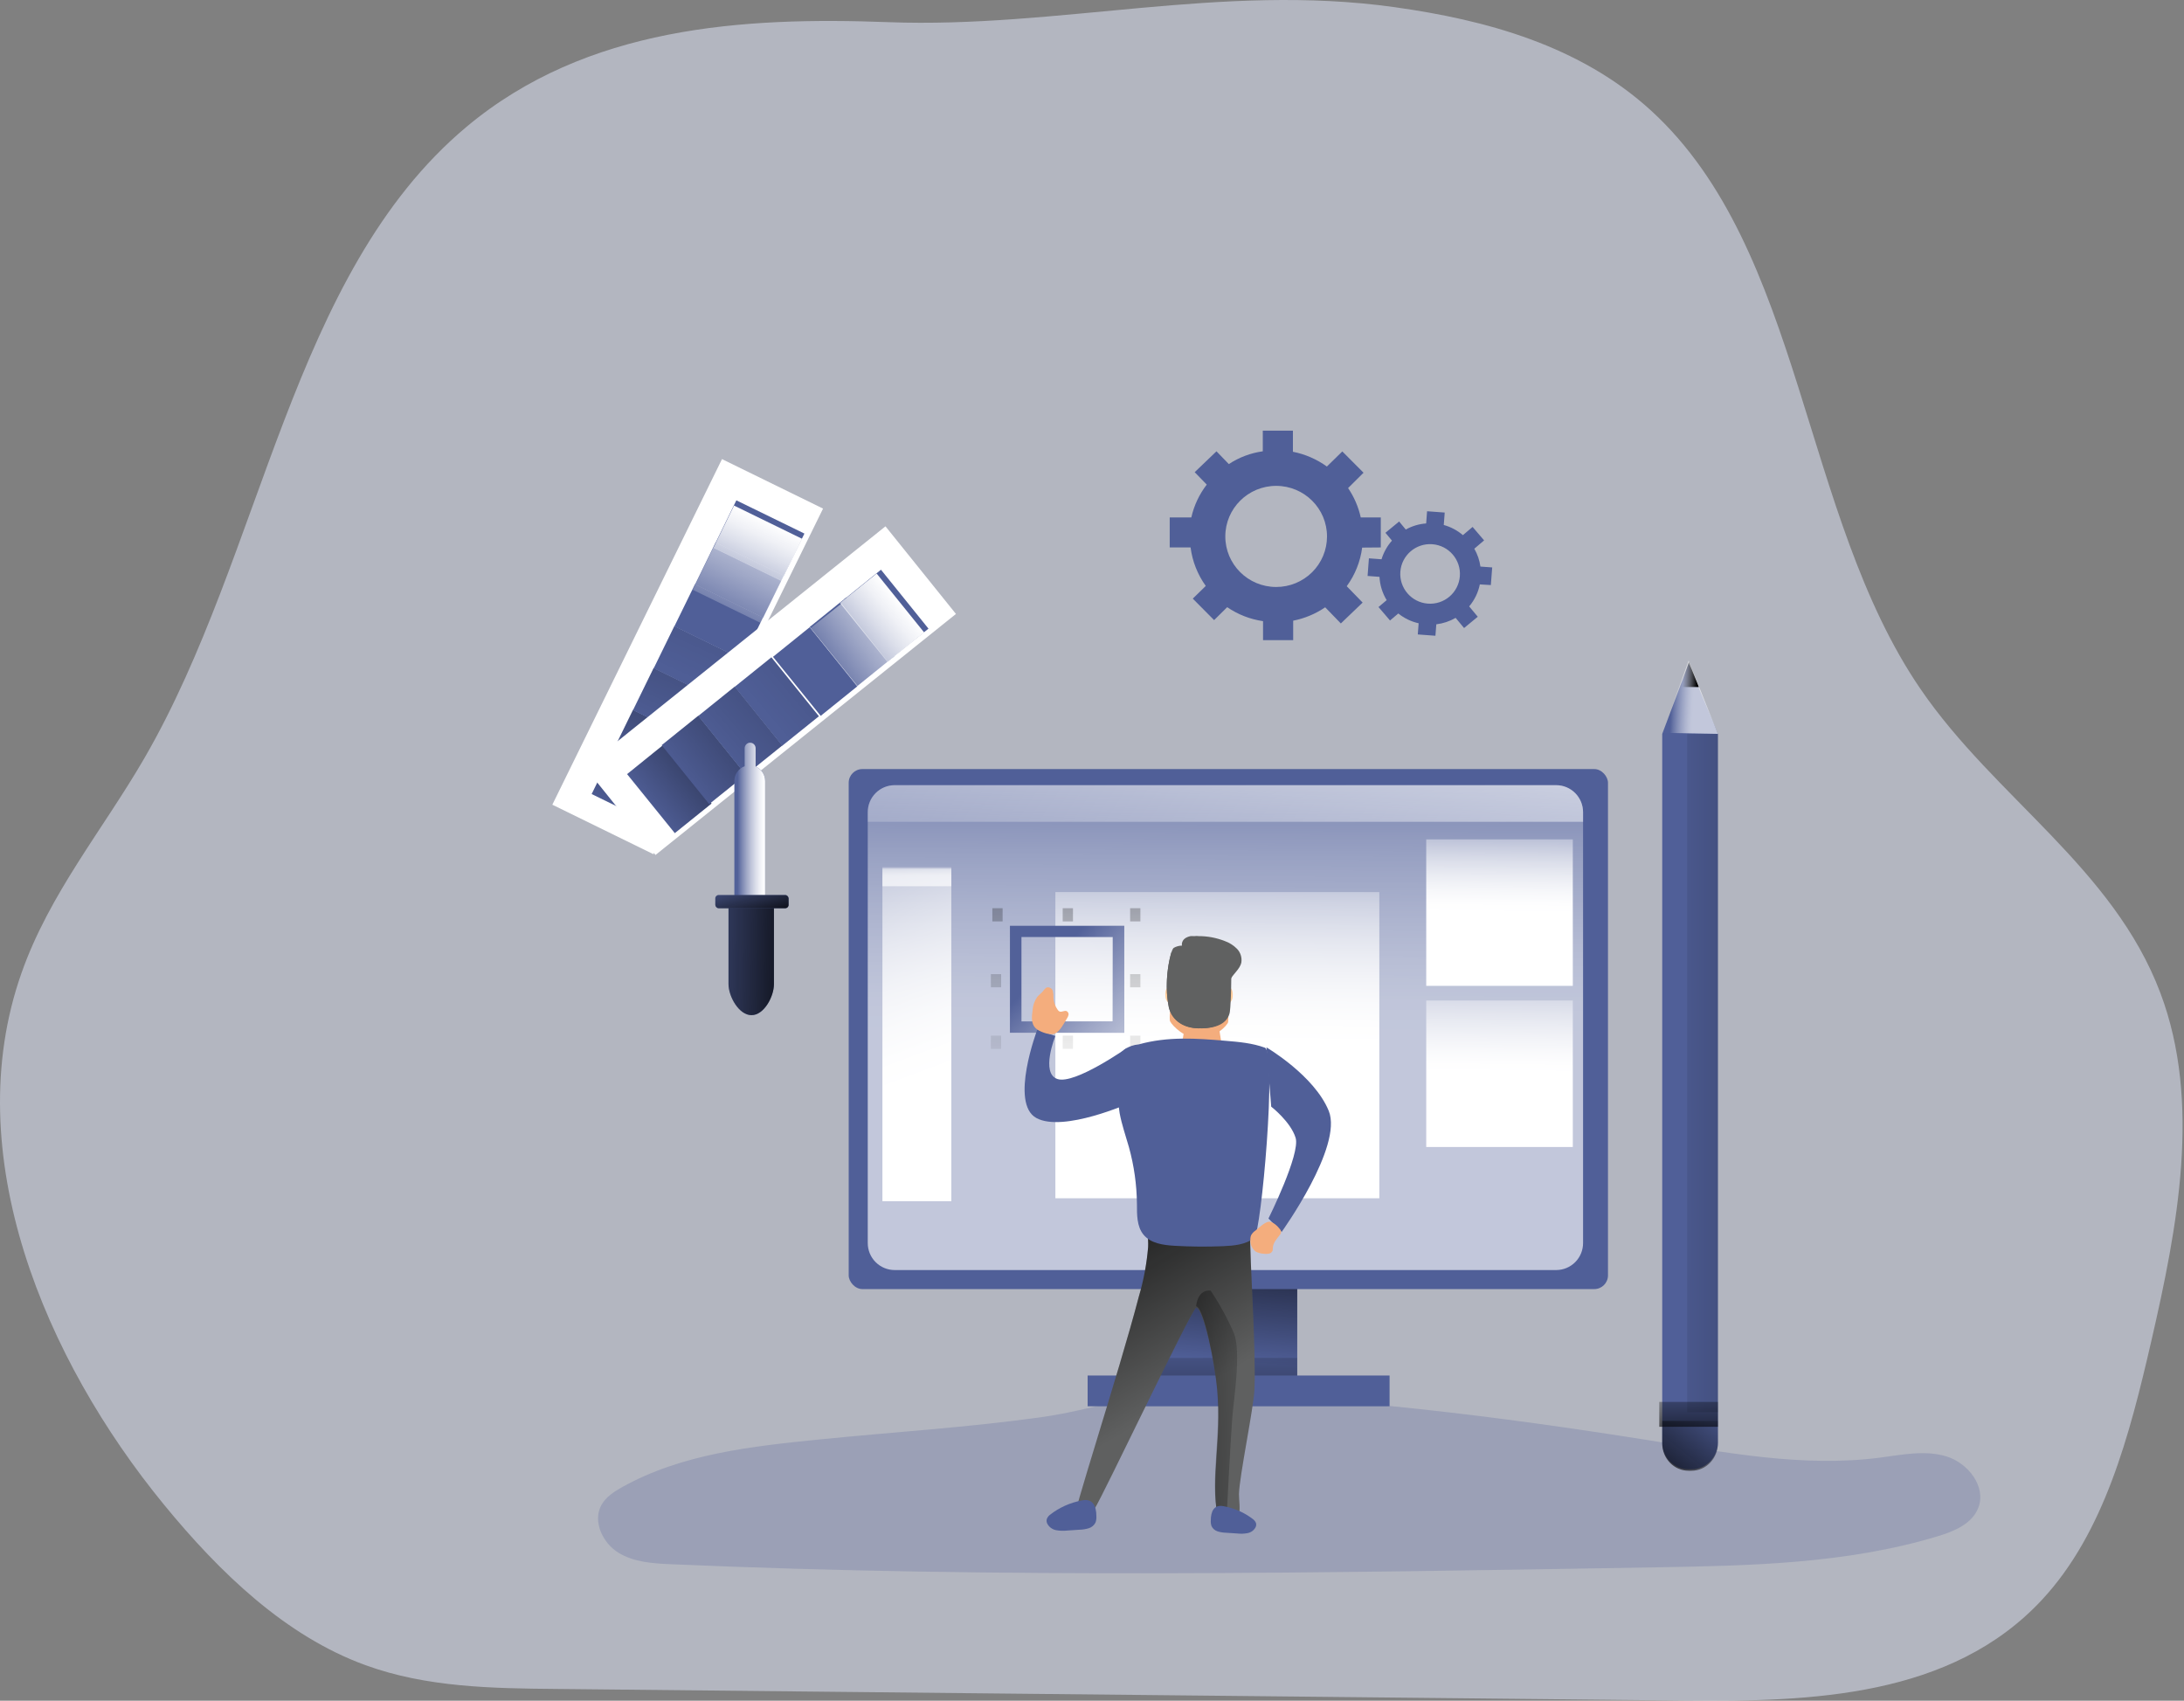 <svg width="1491" height="1161" viewBox="0 0 1491 1161" fill="none" xmlns="http://www.w3.org/2000/svg">
    <rect x="0" y="0" width="1491" height="1161" fill="#808080" stroke="none"/>
    <path opacity="0.5" d="M318.343 86.694C198.405 187.217 179.819 377.298 98.589 517.527C70.312 566.322 33.775 609.992 14.712 664.123C-29.054 788.026 31.18 928.572 111.801 1026.98C150.245 1073.93 195.149 1116.94 249.478 1136.72C291.258 1151.94 336.056 1152.57 380.033 1152.97L1150.5 1160.9C1236.52 1161.77 1332.1 1158.62 1393.95 1092.21C1436.57 1046.48 1453.89 979.692 1468.58 915.944C1486.64 837.613 1503 752.546 1474.91 677.94C1442.82 592.582 1361.67 544.21 1311.26 470.555C1229.45 351.223 1231.33 170.731 1127.14 75.466C1078.51 31.004 1014.33 13.568 951.792 4.85C833.892 -11.609 722.215 19.459 606.433 15.127C507.464 11.428 400.447 17.874 318.343 86.694Z" fill="#E7ECFF"/>
    <path opacity="0.24" d="M559.786 982.613C513.337 987.283 465.463 992.419 424.589 1015.26C419.119 1018.33 413.564 1021.94 410.546 1027.46C404.488 1038.55 411.363 1053.18 422.032 1059.86C432.701 1066.53 445.864 1067.29 458.42 1067.84C681.987 1077.59 905.889 1073.76 1129.64 1069.96C1194.62 1068.86 1260.63 1067.59 1322.9 1048.72C1334.1 1045.34 1346.4 1040.26 1350.61 1029.21C1356.13 1014.76 1343.55 998.737 1328.88 994.236C1314.2 989.735 1298.55 993.095 1283.37 995.06C1230.68 1001.89 1177.52 991.446 1125.05 983.099C1022.35 966.784 915.783 953.512 811.755 951.039C776.289 950.215 746.001 962.515 711.29 967.376C661.173 974.434 610.175 977.541 559.786 982.613Z" fill="#505F98"/>
    <path d="M377.077 549.326L492.906 313.408L561.893 347.19L446.063 583.108L377.077 549.326Z" fill="white"/>
    <path d="M403.922 542.055L418.035 513.22L464.5 535.903L450.386 564.738L403.922 542.055Z" fill="#505F98"/>
    <path d="M403.922 542.055L418.035 513.22L464.5 535.903L450.386 564.738L403.922 542.055Z" fill="url(#paint0_linear)"/>
    <path d="M418.038 513.445L432.151 484.61L478.615 507.293L464.502 536.128L418.038 513.445Z" fill="#505F98"/>
    <path d="M418.038 513.445L432.151 484.61L478.615 507.293L464.502 536.128L418.038 513.445Z" fill="url(#paint1_linear)"/>
    <path d="M432.134 484.826L446.248 455.991L492.712 478.674L478.598 507.509L432.134 484.826Z" fill="#505F98"/>
    <path d="M432.134 484.826L446.248 455.991L492.712 478.674L478.598 507.509L432.134 484.826Z" fill="url(#paint2_linear)"/>
    <path d="M446.271 456.237L460.384 427.402L506.848 450.085L492.735 478.92L446.271 456.237Z" fill="#505F98"/>
    <path d="M446.271 456.237L460.384 427.402L506.848 450.085L492.735 478.92L446.271 456.237Z" fill="url(#paint3_linear)"/>
    <path d="M460.377 427.599L474.49 398.764L520.954 421.447L506.841 450.282L460.377 427.599Z" fill="#505F98"/>
    <path d="M474.492 399.01L488.606 370.175L535.07 392.858L520.956 421.693L474.492 399.01Z" fill="#505F98"/>
    <path d="M488.589 370.391L502.702 341.556L549.166 364.239L535.053 393.074L488.589 370.391Z" fill="#505F98"/>
    <path d="M472.904 402.598L487.018 373.763L533.482 396.446L519.368 425.281L472.904 402.598Z" fill="url(#paint4_linear)"/>
    <path d="M487.029 373.969L501.142 345.135L547.606 367.817L533.493 396.652L487.029 373.969Z" fill="url(#paint5_linear)"/>
    <rect x="787.545" y="867" width="98.068" height="82" fill="#505F98"/>
    <rect x="787.545" y="867" width="98.068" height="82" fill="url(#paint6_linear)"/>
    <rect x="579.401" y="525" width="518.359" height="355" rx="9.37" fill="#505F98"/>
    <path opacity="0.65" d="M1080.75 554.438V848.562C1080.76 853.443 1078.84 858.129 1075.4 861.588C1071.96 865.047 1067.29 866.994 1062.41 867H610.748C605.873 866.989 601.203 865.04 597.764 861.582C594.325 858.125 592.399 853.441 592.41 848.562V554.438C592.399 549.559 594.325 544.875 597.764 541.418C601.203 537.96 605.873 536.011 610.748 536H1062.41C1067.29 536.006 1071.96 537.953 1075.4 541.412C1078.84 544.871 1080.76 549.557 1080.75 554.438Z" fill="url(#paint7_linear)"/>
    <rect x="742.514" y="939" width="206.143" height="21" fill="#505F98"/>
    <rect x="787.545" y="927" width="98.068" height="12" fill="url(#paint8_linear)"/>
    <path fill-rule="evenodd" clip-rule="evenodd" d="M942.653 353.241V373.715L929.944 373.819C928.707 383.346 925.084 392.41 919.405 400.181L930.26 411.351L915.38 425.6L904.694 414.578C898.105 419.062 890.67 422.17 882.838 423.714V437H862.267V424.029C853.483 422.76 845.11 419.497 837.797 414.494L828.861 423.316L814.297 408.647L823.17 399.993C817.584 392.219 814.021 383.191 812.801 373.715H798.553V353.241H813.306C815.135 345.093 818.732 337.441 823.845 330.819L815.604 322.332L830.484 308.082L838.914 316.82C845.885 312.214 853.809 309.228 862.098 308.082V294H882.669V308.396C891.038 310.055 898.947 313.493 905.853 318.476L916.391 308.166L930.871 322.709L920.333 333.187C924.464 339.267 927.397 346.073 928.974 353.241H942.653ZM836.512 366.15C836.488 385.211 852.011 400.682 871.182 400.705C880.394 400.733 889.238 397.113 895.759 390.644C902.281 384.176 905.943 375.392 905.938 366.233C905.961 347.172 890.438 331.701 871.267 331.678C852.095 331.655 836.535 347.088 836.512 366.15Z" fill="#505F98"/>
    <path fill-rule="evenodd" clip-rule="evenodd" d="M1018.71 387.354L1017.79 399.396L1010.27 398.938C1009.15 404.475 1006.64 409.641 1002.99 413.958L1008.86 421.021L999.507 428.729L993.747 421.792C989.693 424.13 985.206 425.625 980.558 426.188L979.953 434L967.912 433.104L968.496 425.479C963.411 424.344 958.655 422.056 954.598 418.792L948.964 423.583L941.096 414.396L946.668 409.688C943.74 404.876 942.055 399.414 941.764 393.792L933.646 393.167L934.544 381.146L943.162 381.792C944.586 377.085 947.014 372.743 950.278 369.062L945.833 363.708L955.182 356L959.711 361.5C963.982 359.095 968.738 357.672 973.63 357.333L974.256 349L986.297 349.896L985.65 358.375C990.457 359.714 994.915 362.081 998.714 365.312L1005.33 359.708L1013.18 368.896L1006.5 374.583C1008.66 378.339 1010.08 382.477 1010.67 386.771L1018.71 387.354ZM956.008 390.243C955.153 401.436 963.546 411.203 974.757 412.062C980.151 412.487 985.492 410.747 989.597 407.228C993.702 403.708 996.232 398.7 996.627 393.312C997.469 382.119 989.066 372.361 977.854 371.514C966.642 370.666 956.863 379.05 956.008 390.243Z" fill="#505F98"/>
    <path d="M1172.81 500.966V984.819C1172.78 994.846 1164.73 1002.97 1154.8 1003H1152.72C1142.8 1002.95 1134.79 994.827 1134.79 984.819V500.966L1152.86 453L1172.81 500.966Z" fill="#505F98"/>
    <rect x="1151.8" y="501" width="21.015" height="463" fill="url(#paint9_linear)"/>
    <path opacity="0.65" d="M1172.81 501L1134.79 500.269L1146.5 468.204L1152.79 451L1159.69 468.204L1172.81 501Z" fill="url(#paint10_linear)"/>
    <path d="M1159.8 469H1146.79L1152.99 452L1159.8 469Z" fill="url(#paint11_linear)"/>
    <rect x="1132.78" y="957" width="40.028" height="17" fill="url(#paint12_linear)"/>
    <path d="M1172.81 970V985.38C1172.78 995.649 1164.73 1003.96 1154.8 1004H1152.72C1142.8 1003.95 1134.79 995.63 1134.79 985.38V970H1172.81Z" fill="url(#paint13_linear)"/>
    <path d="M1080.75 554.513V561H592.41V554.513C592.399 549.614 594.325 544.912 597.764 541.44C601.203 537.968 605.874 536.011 610.749 536H1062.41C1067.29 536.006 1071.96 537.961 1075.4 541.434C1078.84 544.907 1080.76 549.613 1080.75 554.513Z" fill="url(#paint14_linear)"/>
    <rect x="602.417" y="593" width="47.033" height="227" fill="url(#paint15_linear)"/>
    <rect x="720.499" y="609" width="221.153" height="209" fill="url(#paint16_linear)"/>
    <rect x="771.534" y="707" width="7.005" height="9" fill="url(#paint17_linear)"/>
    <rect x="771.534" y="665" width="7.005" height="9" fill="url(#paint18_linear)"/>
    <rect x="676.468" y="707" width="7.005" height="9" fill="url(#paint19_linear)"/>
    <rect x="676.468" y="665" width="7.005" height="9" fill="url(#paint20_linear)"/>
    <rect x="771.534" y="620" width="7.005" height="9" fill="url(#paint21_linear)"/>
    <rect x="677.469" y="620" width="7.005" height="9" fill="url(#paint22_linear)"/>
    <rect x="725.502" y="620" width="7.005" height="9" fill="url(#paint23_linear)"/>
    <rect x="725.502" y="707" width="7.005" height="9" fill="url(#paint24_linear)"/>
    <path fill-rule="evenodd" clip-rule="evenodd" d="M689.477 705H767.531V632H689.477V705ZM759.669 697.282H697.339V639.656H759.669V697.282Z" fill="#505F98"/>
    <path fill-rule="evenodd" clip-rule="evenodd" d="M689.477 705H767.531V632H689.477V705ZM759.669 697.282H697.339V639.656H759.669V697.282Z" fill="url(#paint25_linear)"/>
    <rect x="973.674" y="573" width="100.069" height="100" fill="url(#paint26_linear)"/>
    <rect x="973.674" y="683" width="100.069" height="100" fill="url(#paint27_linear)"/>
    <rect opacity="0.65" x="602.417" y="592" width="47.033" height="13" fill="url(#paint28_linear)"/>
    <path d="M399.381 523.827L604.509 359.293L652.622 419.118L447.493 583.652L399.381 523.827Z" fill="white"/>
    <path d="M428.105 528.455L453.172 508.235L485.755 548.522L460.687 568.742L428.105 528.455Z" fill="#505F98"/>
    <path d="M428.105 528.455L453.172 508.235L485.755 548.522L460.687 568.742L428.105 528.455Z" fill="url(#paint29_linear)"/>
    <path d="M451.723 508.689L476.755 488.56L509.19 528.79L484.157 548.919L451.723 508.689Z" fill="#505F98"/>
    <path d="M451.723 508.689L476.755 488.56L509.19 528.79L484.157 548.919L451.723 508.689Z" fill="url(#paint30_linear)"/>
    <path d="M476.667 488.761L501.699 468.633L534.134 508.863L509.101 528.991L476.667 488.761Z" fill="#505F98"/>
    <path d="M476.667 488.761L501.699 468.633L534.134 508.863L509.101 528.991L476.667 488.761Z" fill="url(#paint31_linear)"/>
    <path d="M501.594 468.847L526.626 448.718L559.061 488.948L534.029 509.077L501.594 468.847Z" fill="#505F98"/>
    <path d="M501.594 468.847L526.626 448.718L559.061 488.948L534.029 509.077L501.594 468.847Z" fill="url(#paint32_linear)"/>
    <path d="M527.714 448.389L552.782 428.169L585.364 468.456L560.297 488.676L527.714 448.389Z" fill="#505F98"/>
    <path d="M552.794 427.99L577.862 407.77L610.444 448.057L585.377 468.277L552.794 427.99Z" fill="#505F98"/>
    <path d="M576.402 409.051L601.434 388.923L633.869 429.153L608.837 449.282L576.402 409.051Z" fill="#505F98"/>
    <path d="M606.42 452.218L585.321 469L553.383 428.782L574.482 412L606.42 452.218Z" fill="url(#paint33_linear)"/>
    <path d="M573.445 411.647L598.477 391.519L630.912 431.749L605.879 451.878L573.445 411.647Z" fill="url(#paint34_linear)"/>
    <path d="M522.362 533.15V656H501.347V533.15C501.347 528.61 504.165 524.57 508.365 523.089V510.825C508.365 508.712 510.041 507 512.109 507C514.176 507 515.852 508.712 515.852 510.825V523.297C519.771 524.935 522.34 528.823 522.362 533.15Z" fill="#505F98"/>
    <path d="M522.362 533.15V656H501.347V533.15C501.347 528.61 504.165 524.57 508.365 523.089V510.825C508.365 508.712 510.041 507 512.109 507C514.176 507 515.852 508.712 515.852 510.825V523.297C519.771 524.935 522.34 528.823 522.362 533.15Z" fill="url(#paint35_linear)"/>
    <rect x="488.338" y="611" width="50.035" height="9" rx="2.245" fill="#505F98"/>
    <path d="M513.044 693C504.471 693 497.344 680.185 497.344 671.634V615H528.366V671.634C528.366 680.185 521.596 693 513.044 693Z" fill="#505F98"/>
    <rect x="488.338" y="611" width="50.035" height="9" rx="2.245" fill="url(#paint36_linear)"/>
    <path d="M513.044 693C504.471 693 497.344 680.366 497.344 671.937V620H528.366V671.937C528.366 680.366 521.596 693 513.044 693Z" fill="url(#paint37_linear)"/>
    <path d="M713.136 753C712.463 749.436 712.037 744.39 713.331 744.043C716.059 743.275 713.136 753 713.136 753Z" fill="#28353D"/>
    <path d="M856.395 948.507C855.909 961.102 846.147 1007.39 845.83 1020C845.83 1024.2 846.95 1030.65 845.597 1034.7C842.808 1043.28 832.919 1042.11 831.63 1037.05L831.144 1034.53C826.559 1010.01 833.933 982.198 831.144 950.186C829.475 930.643 821.698 892.963 816.606 892.711C813.922 892.711 752.665 1021.85 747.34 1029.81C744.72 1033.82 737.345 1033.19 733.774 1036.42C730.203 1039.65 763.526 938.515 777.493 885.07C780.751 874.039 782.875 862.709 783.832 851.252C784.213 844.64 782.079 842.415 788.185 840.463C792.411 839.119 798.265 839.497 802.787 839.182C807.71 838.804 853.5 838.72 853.5 841.953C853.056 859.502 857.578 919.412 856.395 948.507Z" fill="#606161"/>
    <path d="M856.395 948.507C855.909 961.102 846.147 1007.39 845.83 1020C845.83 1024.2 846.95 1030.65 845.597 1034.7C842.808 1043.28 832.919 1042.11 831.63 1037.05L831.144 1034.53C826.559 1010.01 833.933 982.198 831.144 950.186C829.475 930.643 821.698 892.963 816.606 892.711C813.922 892.711 752.665 1021.85 747.34 1029.81C744.72 1033.82 737.345 1033.19 733.774 1036.42C730.203 1039.65 763.526 938.515 777.493 885.07C780.751 874.039 782.875 862.709 783.832 851.252C784.213 844.64 782.079 842.415 788.185 840.463C792.411 839.119 798.265 839.497 802.787 839.182C807.71 838.804 853.5 838.72 853.5 841.953C853.056 859.502 857.578 919.412 856.395 948.507Z" fill="url(#paint38_linear)"/>
    <path d="M802.322 680.148C801.937 676.163 800.054 674 798.214 674C796.375 674 795.241 676.12 795.626 680.148C795.713 683.122 797.957 685.597 800.931 686C802.793 686 802.728 684.134 802.322 680.148Z" fill="#FFCD9C"/>
    <path d="M834.716 680.159C834.966 676.166 836.803 674 838.702 674C840.601 674 841.832 676.124 841.54 680.159C841.513 683.173 839.268 685.687 836.323 686C834.444 686 834.424 684.152 834.716 680.159Z" fill="#FFCD9C"/>
    <path d="M838.44 697.672C838.181 699.777 829.266 709 819.121 709C808.976 709 800.6 700.577 798.83 697.208C797.06 693.839 804.184 650.505 808.306 646.884C812.429 643.262 829.137 645.641 830.54 647.558C833.907 652.085 839.541 689.27 838.44 697.672Z" fill="#F4AD7D"/>
    <path d="M834.246 664.977C832.867 665.639 827.451 651.842 826.316 649.525C825.18 647.208 825.362 644.829 826.742 644.167C828.121 643.505 830.149 644.871 831.285 647.167C832.421 649.463 835.605 664.336 834.246 664.977Z" fill="#FFCD9C"/>
    <path d="M803.876 663.987C802.445 663.501 806.233 649.179 807.059 646.703C807.885 644.228 809.739 642.599 811.089 643.086C812.439 643.573 813.003 645.984 812.177 648.481C811.351 650.977 805.226 664.474 803.876 663.987Z" fill="#FFCD9C"/>
    <path d="M809.553 696H831.316L834.578 716.622C822.722 723.005 815.809 722.301 806.558 715.214L809.553 696Z" fill="#F4AD7D"/>
    <path d="M818.567 700.13C818.567 699.75 819.472 699.43 820.568 699.43C821.664 699.43 822.57 699.75 822.57 700.13C822.57 700.51 821.688 700.57 820.568 700.57C819.448 700.57 818.567 700.53 818.567 700.13Z" fill="#F4AD7D"/>
    <path d="M839.6 690.808C840.424 685.894 841.768 650.708 838.473 646.051C835.177 641.394 815.449 638.381 812.457 639.108C805.758 640.731 806.929 645.517 806.929 645.517C804.938 645.547 802.989 646.084 801.271 647.076C798.973 648.615 794.138 670.79 797.997 687.56C799.731 695.102 806.56 701.66 818.354 701.981C832.879 702.365 838.603 696.896 839.6 690.808Z" fill="#606161"/>
    <path d="M812.539 640.762C814.098 639.448 816.118 638.828 818.138 639.041C824.271 639.008 830.355 640.14 836.073 642.376C839.243 643.488 842.122 645.311 844.493 647.708C846.88 650.173 847.979 653.627 847.461 657.034C846.408 662.047 841.146 665.148 839.42 669.97C838.03 673.837 839.02 677.575 839.062 681.463C839.09 684.606 838.864 687.746 838.388 690.852C837.42 696.906 831.884 702.344 817.675 701.983C806.224 701.664 799.593 695.143 797.909 687.644C795.629 675.198 796.227 662.389 799.656 650.215C805.828 651.648 812.142 652.361 818.475 652.339C825.19 652.395 831.886 651.611 838.409 650.002C839.525 656.503 839.504 669.524 839.146 679.253" fill="#606161"/>
    <path d="M777.41 712.954C773.976 713.241 770.668 714.384 767.785 716.28C762.847 720.171 762.472 727.43 762.556 733.748C762.386 742.501 762.993 751.252 764.368 759.897C765.847 767.826 768.535 775.441 770.743 783.202C774.224 795.831 776.052 808.862 776.181 821.966C776.181 829.162 776.056 837.07 780.535 842.697C785.431 848.806 794.098 849.998 801.89 850.438C812.953 851.086 824.057 851.17 835.12 850.709C842.537 850.375 850.433 849.643 856.308 845.082C860.996 841.442 871.975 718.288 863.454 715.171C854.933 712.054 845.766 711.259 836.724 710.506C816.453 708.791 797.369 707.431 777.41 712.954Z" fill="#505F98"/>
    <path d="M841.23 968.291C840.143 982.255 837.551 1033 837.551 1033L830.946 1032.77C826.41 1008.39 833.705 980.732 830.946 948.899C829.295 929.465 821.603 891.996 816.565 891.746C818.07 879.221 826.536 881.1 826.536 881.1C832.692 890.294 838.002 900.026 842.4 910.178C847.437 923.37 842.337 954.263 841.23 968.291Z" fill="url(#paint39_linear)"/>
    <path d="M716.873 1034.02C715.841 1034.79 715.058 1035.83 714.621 1037.03C714.386 1038.01 714.481 1039.04 714.892 1039.97C716.058 1042.33 718.268 1044.02 720.876 1044.55C723.452 1045.04 726.091 1045.13 728.695 1044.82L737.036 1044.26C739.158 1044.21 741.263 1043.87 743.292 1043.26C745.322 1042.63 746.997 1041.2 747.921 1039.31C748.412 1037.92 748.603 1036.44 748.484 1034.97C748.484 1028.16 746.065 1022.63 738.516 1024.3C730.61 1025.77 723.182 1029.1 716.873 1034.02Z" fill="#505F98"/>
    <path d="M855.411 1037.06C856.358 1037.76 857.077 1038.71 857.478 1039.8C857.692 1040.68 857.608 1041.61 857.239 1042.45C856.176 1044.58 854.146 1046.11 851.755 1046.58C849.398 1047.04 846.981 1047.12 844.596 1046.83L837.024 1046.33C835.098 1046.28 833.187 1045.98 831.344 1045.43C829.487 1044.86 827.958 1043.57 827.123 1041.85C826.675 1040.59 826.498 1039.26 826.601 1037.93C826.601 1031.79 828.777 1026.72 835.718 1028.29C842.914 1029.62 849.672 1032.63 855.411 1037.06Z" fill="#505F98"/>
    <path d="M864.599 715C864.599 715 897.314 734.163 907.14 758.389C916.965 782.614 874.96 841 874.96 841L865.972 831.814C865.972 831.814 887.896 787.759 884.507 776.74C881.117 765.721 867.838 755.452 867.838 755.452L864.599 715Z" fill="#505F98"/>
    <path d="M771.534 752.859C771.534 752.859 726.046 773.24 707.561 763.238C689.076 753.237 708.106 703 708.106 703L720.486 707.202C720.486 707.202 710.142 732.815 721.975 736.618C733.809 740.421 769.268 715.438 769.268 715.438L771.534 752.859Z" fill="#505F98"/>
    <path d="M857.175 839.976C855.866 840.826 854.806 841.968 854.09 843.297C853.66 844.425 853.505 845.629 853.637 846.819C853.557 849.709 854.872 852.479 857.218 854.367C858.866 855.25 860.713 855.76 862.611 855.857C863.774 856.048 864.964 856.048 866.127 855.857C867.314 855.646 868.305 854.888 868.759 853.844C868.914 853.183 868.98 852.507 868.953 851.831C869.104 848.51 871.607 845.793 873.678 843.076C874.178 842.551 874.501 841.9 874.606 841.204C874.594 840.434 874.305 839.69 873.786 839.091C872.384 837.199 868.91 833.717 866.127 834.018C863.344 834.32 859.332 838.326 857.175 839.976Z" fill="#F4AD7D"/>
    <path d="M728.293 695.435C728.886 694.611 729.29 693.679 729.48 692.698C729.631 691.683 729.094 690.687 728.14 690.211C726.624 689.647 724.822 691.13 723.328 690.504C722.822 690.235 722.398 689.846 722.097 689.375C720.333 686.945 719.321 684.093 719.175 681.143C719.261 679.571 719.113 677.995 718.736 676.463C718.292 674.886 716.708 673.849 715.001 674.018C713.594 674.331 712.804 675.689 711.925 676.776C711.046 677.863 709.288 679.158 708.146 680.516C706.195 683.307 705.078 686.55 704.916 689.898C704.301 694.077 703.905 698.861 706.981 701.87C709.354 704.189 716.583 706.927 719.9 705.694C723.57 704.315 726.448 698.444 728.293 695.435Z" fill="#F4AD7D"/>
    <defs>
        <linearGradient id="paint0_linear" x1="528.11" y1="609.166" x2="592.864" y2="480.6" gradientUnits="userSpaceOnUse">
            <stop stop-color="#010101" stop-opacity="0.01"/>
            <stop offset="0.95" stop-color="#010101"/>
        </linearGradient>
        <linearGradient id="paint1_linear" x1="583.271" y1="605.365" x2="676.125" y2="423.775" gradientUnits="userSpaceOnUse">
            <stop stop-color="#010101" stop-opacity="0.01"/>
            <stop offset="0.95" stop-color="#010101"/>
        </linearGradient>
        <linearGradient id="paint2_linear" x1="703.253" y1="614.092" x2="840.607" y2="303.948" gradientUnits="userSpaceOnUse">
            <stop stop-color="#010101" stop-opacity="0.01"/>
            <stop offset="0.95" stop-color="#010101"/>
        </linearGradient>
        <linearGradient id="paint3_linear" x1="831.087" y1="630.583" x2="1036.02" y2="183.179" gradientUnits="userSpaceOnUse">
            <stop stop-color="#010101" stop-opacity="0.01"/>
            <stop offset="0.36" stop-color="#010101" stop-opacity="0.36"/>
            <stop offset="0.95" stop-color="#010101"/>
        </linearGradient>
        <linearGradient id="paint4_linear" x1="682.434" y1="525.564" x2="799.594" y2="283.969" gradientUnits="userSpaceOnUse">
            <stop stop-color="white" stop-opacity="0.01"/>
            <stop offset="0.07" stop-color="white" stop-opacity="0.22"/>
            <stop offset="0.16" stop-color="white" stop-opacity="0.45"/>
            <stop offset="0.25" stop-color="white" stop-opacity="0.65"/>
            <stop offset="0.33" stop-color="white" stop-opacity="0.8"/>
            <stop offset="0.4" stop-color="white" stop-opacity="0.91"/>
            <stop offset="0.46" stop-color="white" stop-opacity="0.98"/>
            <stop offset="0.51" stop-color="white"/>
        </linearGradient>
        <linearGradient id="paint5_linear" x1="604.358" y1="472.444" x2="668.555" y2="336.555" gradientUnits="userSpaceOnUse">
            <stop stop-color="white" stop-opacity="0.01"/>
            <stop offset="0.07" stop-color="white" stop-opacity="0.22"/>
            <stop offset="0.16" stop-color="white" stop-opacity="0.45"/>
            <stop offset="0.25" stop-color="white" stop-opacity="0.65"/>
            <stop offset="0.33" stop-color="white" stop-opacity="0.8"/>
            <stop offset="0.4" stop-color="white" stop-opacity="0.91"/>
            <stop offset="0.46" stop-color="white" stop-opacity="0.98"/>
            <stop offset="0.51" stop-color="white"/>
        </linearGradient>
        <linearGradient id="paint6_linear" x1="909.68" y1="935.322" x2="920.101" y2="808.584" gradientUnits="userSpaceOnUse">
            <stop stop-color="#010101" stop-opacity="0.01"/>
            <stop offset="0.95" stop-color="#010101"/>
        </linearGradient>
        <linearGradient id="paint7_linear" x1="507.967" y1="472.517" x2="505.252" y2="922.071" gradientUnits="userSpaceOnUse">
            <stop stop-color="white" stop-opacity="0.01"/>
            <stop offset="0.07" stop-color="white" stop-opacity="0.22"/>
            <stop offset="0.16" stop-color="white" stop-opacity="0.45"/>
            <stop offset="0.25" stop-color="white" stop-opacity="0.65"/>
            <stop offset="0.33" stop-color="white" stop-opacity="0.8"/>
            <stop offset="0.4" stop-color="white" stop-opacity="0.91"/>
            <stop offset="0.46" stop-color="white" stop-opacity="0.98"/>
            <stop offset="0.51" stop-color="white"/>
        </linearGradient>
        <linearGradient id="paint8_linear" x1="254.313" y1="910.073" x2="254.413" y2="1052.31" gradientUnits="userSpaceOnUse">
            <stop stop-color="#010101" stop-opacity="0.01"/>
            <stop offset="0.95" stop-color="#010101"/>
        </linearGradient>
        <linearGradient id="paint9_linear" x1="1130.81" y1="4103.09" x2="1437" y2="4103.14" gradientUnits="userSpaceOnUse">
            <stop stop-color="#010101" stop-opacity="0.01"/>
            <stop offset="0.95" stop-color="#010101"/>
        </linearGradient>
        <linearGradient id="paint10_linear" x1="1140.2" y1="495.349" x2="1170.54" y2="496.669" gradientUnits="userSpaceOnUse">
            <stop stop-color="white" stop-opacity="0.01"/>
            <stop offset="0.07" stop-color="white" stop-opacity="0.22"/>
            <stop offset="0.16" stop-color="white" stop-opacity="0.45"/>
            <stop offset="0.25" stop-color="white" stop-opacity="0.65"/>
            <stop offset="0.33" stop-color="white" stop-opacity="0.8"/>
            <stop offset="0.4" stop-color="white" stop-opacity="0.91"/>
            <stop offset="0.46" stop-color="white" stop-opacity="0.98"/>
            <stop offset="0.51" stop-color="white"/>
        </linearGradient>
        <linearGradient id="paint11_linear" x1="1148.66" y1="467.191" x2="1159.01" y2="467.64" gradientUnits="userSpaceOnUse">
            <stop stop-color="#010101" stop-opacity="0.01"/>
            <stop offset="0.95" stop-color="#010101"/>
        </linearGradient>
        <linearGradient id="paint12_linear" x1="1072.03" y1="937.811" x2="1072.34" y2="1005.82" gradientUnits="userSpaceOnUse">
            <stop stop-color="#010101" stop-opacity="0.01"/>
            <stop offset="0.95" stop-color="#010101"/>
        </linearGradient>
        <linearGradient id="paint13_linear" x1="1140.83" y1="928.281" x2="1082.49" y2="1000.56" gradientUnits="userSpaceOnUse">
            <stop stop-color="#010101" stop-opacity="0.01"/>
            <stop offset="0.95" stop-color="#010101"/>
        </linearGradient>
        <linearGradient id="paint14_linear" x1="1406.73" y1="655.966" x2="1440.91" y2="248.855" gradientUnits="userSpaceOnUse">
            <stop stop-color="white" stop-opacity="0.01"/>
            <stop offset="0.07" stop-color="white" stop-opacity="0.22"/>
            <stop offset="0.16" stop-color="white" stop-opacity="0.45"/>
            <stop offset="0.25" stop-color="white" stop-opacity="0.65"/>
            <stop offset="0.33" stop-color="white" stop-opacity="0.8"/>
            <stop offset="0.4" stop-color="white" stop-opacity="0.91"/>
            <stop offset="0.46" stop-color="white" stop-opacity="0.98"/>
            <stop offset="0.51" stop-color="white"/>
        </linearGradient>
        <linearGradient id="paint15_linear" x1="579.846" y1="545.87" x2="717.853" y2="914.142" gradientUnits="userSpaceOnUse">
            <stop stop-color="white" stop-opacity="0.01"/>
            <stop offset="0.07" stop-color="white" stop-opacity="0.22"/>
            <stop offset="0.16" stop-color="white" stop-opacity="0.45"/>
            <stop offset="0.25" stop-color="white" stop-opacity="0.65"/>
            <stop offset="0.33" stop-color="white" stop-opacity="0.8"/>
            <stop offset="0.4" stop-color="white" stop-opacity="0.91"/>
            <stop offset="0.46" stop-color="white" stop-opacity="0.98"/>
            <stop offset="0.51" stop-color="white"/>
        </linearGradient>
        <linearGradient id="paint16_linear" x1="683.376" y1="568.99" x2="680.051" y2="851.698" gradientUnits="userSpaceOnUse">
            <stop stop-color="white" stop-opacity="0.01"/>
            <stop offset="0.07" stop-color="white" stop-opacity="0.22"/>
            <stop offset="0.16" stop-color="white" stop-opacity="0.45"/>
            <stop offset="0.25" stop-color="white" stop-opacity="0.65"/>
            <stop offset="0.33" stop-color="white" stop-opacity="0.8"/>
            <stop offset="0.4" stop-color="white" stop-opacity="0.91"/>
            <stop offset="0.46" stop-color="white" stop-opacity="0.98"/>
            <stop offset="0.51" stop-color="white"/>
        </linearGradient>
        <linearGradient id="paint17_linear" x1="999.211" y1="760.704" x2="1018.4" y2="182.785" gradientUnits="userSpaceOnUse">
            <stop stop-color="#010101" stop-opacity="0.01"/>
            <stop offset="0.95" stop-color="#010101"/>
        </linearGradient>
        <linearGradient id="paint18_linear" x1="998.359" y1="761.045" x2="1017.55" y2="183.125" gradientUnits="userSpaceOnUse">
            <stop stop-color="#010101" stop-opacity="0.01"/>
            <stop offset="0.95" stop-color="#010101"/>
        </linearGradient>
        <linearGradient id="paint19_linear" x1="904.18" y1="758.354" x2="923.396" y2="180.435" gradientUnits="userSpaceOnUse">
            <stop stop-color="#010101" stop-opacity="0.01"/>
            <stop offset="0.95" stop-color="#010101"/>
        </linearGradient>
        <linearGradient id="paint20_linear" x1="903.328" y1="758.694" x2="922.544" y2="180.776" gradientUnits="userSpaceOnUse">
            <stop stop-color="#010101" stop-opacity="0.01"/>
            <stop offset="0.95" stop-color="#010101"/>
        </linearGradient>
        <linearGradient id="paint21_linear" x1="997.42" y1="762.545" x2="1016.64" y2="184.627" gradientUnits="userSpaceOnUse">
            <stop stop-color="#010101" stop-opacity="0.01"/>
            <stop offset="0.95" stop-color="#010101"/>
        </linearGradient>
        <linearGradient id="paint22_linear" x1="903.39" y1="760.236" x2="922.578" y2="182.317" gradientUnits="userSpaceOnUse">
            <stop stop-color="#010101" stop-opacity="0.01"/>
            <stop offset="0.95" stop-color="#010101"/>
        </linearGradient>
        <linearGradient id="paint23_linear" x1="951.38" y1="761.396" x2="970.596" y2="183.499" gradientUnits="userSpaceOnUse">
            <stop stop-color="#010101" stop-opacity="0.01"/>
            <stop offset="0.95" stop-color="#010101"/>
        </linearGradient>
        <linearGradient id="paint24_linear" x1="953.196" y1="758.843" x2="972.412" y2="180.925" gradientUnits="userSpaceOnUse">
            <stop stop-color="#010101" stop-opacity="0.01"/>
            <stop offset="0.95" stop-color="#010101"/>
        </linearGradient>
        <linearGradient id="paint25_linear" x1="608.118" y1="773.399" x2="840.351" y2="990.094" gradientUnits="userSpaceOnUse">
            <stop stop-color="white" stop-opacity="0.01"/>
            <stop offset="0.07" stop-color="white" stop-opacity="0.22"/>
            <stop offset="0.16" stop-color="white" stop-opacity="0.45"/>
            <stop offset="0.25" stop-color="white" stop-opacity="0.65"/>
            <stop offset="0.33" stop-color="white" stop-opacity="0.8"/>
            <stop offset="0.4" stop-color="white" stop-opacity="0.91"/>
            <stop offset="0.46" stop-color="white" stop-opacity="0.98"/>
            <stop offset="0.51" stop-color="white"/>
        </linearGradient>
        <linearGradient id="paint26_linear" x1="956.985" y1="553.864" x2="955.2" y2="689.026" gradientUnits="userSpaceOnUse">
            <stop stop-color="white" stop-opacity="0.01"/>
            <stop offset="0.07" stop-color="white" stop-opacity="0.22"/>
            <stop offset="0.16" stop-color="white" stop-opacity="0.45"/>
            <stop offset="0.25" stop-color="white" stop-opacity="0.65"/>
            <stop offset="0.33" stop-color="white" stop-opacity="0.8"/>
            <stop offset="0.4" stop-color="white" stop-opacity="0.91"/>
            <stop offset="0.46" stop-color="white" stop-opacity="0.98"/>
            <stop offset="0.51" stop-color="white"/>
        </linearGradient>
        <linearGradient id="paint27_linear" x1="956.985" y1="663.864" x2="955.2" y2="799.026" gradientUnits="userSpaceOnUse">
            <stop stop-color="white" stop-opacity="0.01"/>
            <stop offset="0.07" stop-color="white" stop-opacity="0.22"/>
            <stop offset="0.16" stop-color="white" stop-opacity="0.45"/>
            <stop offset="0.25" stop-color="white" stop-opacity="0.65"/>
            <stop offset="0.33" stop-color="white" stop-opacity="0.8"/>
            <stop offset="0.4" stop-color="white" stop-opacity="0.91"/>
            <stop offset="0.46" stop-color="white" stop-opacity="0.98"/>
            <stop offset="0.51" stop-color="white"/>
        </linearGradient>
        <linearGradient id="paint28_linear" x1="593.145" y1="589.281" x2="593.128" y2="607.481" gradientUnits="userSpaceOnUse">
            <stop stop-color="white" stop-opacity="0.01"/>
            <stop offset="0.07" stop-color="white" stop-opacity="0.22"/>
            <stop offset="0.16" stop-color="white" stop-opacity="0.45"/>
            <stop offset="0.25" stop-color="white" stop-opacity="0.65"/>
            <stop offset="0.33" stop-color="white" stop-opacity="0.8"/>
            <stop offset="0.4" stop-color="white" stop-opacity="0.91"/>
            <stop offset="0.46" stop-color="white" stop-opacity="0.98"/>
            <stop offset="0.51" stop-color="white"/>
        </linearGradient>
        <linearGradient id="paint29_linear" x1="512.445" y1="642.052" x2="625.876" y2="552.635" gradientUnits="userSpaceOnUse">
            <stop stop-color="#010101" stop-opacity="0.01"/>
            <stop offset="0.95" stop-color="#010101"/>
        </linearGradient>
        <linearGradient id="paint30_linear" x1="562.284" y1="661.988" x2="723.56" y2="536.867" gradientUnits="userSpaceOnUse">
            <stop stop-color="#010101" stop-opacity="0.01"/>
            <stop offset="0.95" stop-color="#010101"/>
        </linearGradient>
        <linearGradient id="paint31_linear" x1="667.228" y1="720.751" x2="923.392" y2="498.028" gradientUnits="userSpaceOnUse">
            <stop stop-color="#010101" stop-opacity="0.01"/>
            <stop offset="0.95" stop-color="#010101"/>
        </linearGradient>
        <linearGradient id="paint32_linear" x1="775.987" y1="789.865" x2="1151.67" y2="471.45" gradientUnits="userSpaceOnUse">
            <stop stop-color="#010101" stop-opacity="0.01"/>
            <stop offset="0.36" stop-color="#010101" stop-opacity="0.36"/>
            <stop offset="0.95" stop-color="#010101"/>
        </linearGradient>
        <linearGradient id="paint33_linear" x1="624.246" y1="552.751" x2="807.185" y2="421.322" gradientUnits="userSpaceOnUse">
            <stop stop-color="white" stop-opacity="0.01"/>
            <stop offset="0.07" stop-color="white" stop-opacity="0.22"/>
            <stop offset="0.16" stop-color="white" stop-opacity="0.45"/>
            <stop offset="0.25" stop-color="white" stop-opacity="0.65"/>
            <stop offset="0.33" stop-color="white" stop-opacity="0.8"/>
            <stop offset="0.4" stop-color="white" stop-opacity="0.91"/>
            <stop offset="0.46" stop-color="white" stop-opacity="0.98"/>
            <stop offset="0.51" stop-color="white"/>
        </linearGradient>
        <linearGradient id="paint34_linear" x1="637.859" y1="550.517" x2="753.717" y2="454.658" gradientUnits="userSpaceOnUse">
            <stop stop-color="white" stop-opacity="0.01"/>
            <stop offset="0.07" stop-color="white" stop-opacity="0.22"/>
            <stop offset="0.16" stop-color="white" stop-opacity="0.45"/>
            <stop offset="0.25" stop-color="white" stop-opacity="0.65"/>
            <stop offset="0.33" stop-color="white" stop-opacity="0.8"/>
            <stop offset="0.4" stop-color="white" stop-opacity="0.91"/>
            <stop offset="0.46" stop-color="white" stop-opacity="0.98"/>
            <stop offset="0.51" stop-color="white"/>
        </linearGradient>
        <linearGradient id="paint35_linear" x1="503.446" y1="716.745" x2="541.631" y2="716.767" gradientUnits="userSpaceOnUse">
            <stop stop-color="white" stop-opacity="0.01"/>
            <stop offset="0.07" stop-color="white" stop-opacity="0.22"/>
            <stop offset="0.16" stop-color="white" stop-opacity="0.45"/>
            <stop offset="0.25" stop-color="white" stop-opacity="0.65"/>
            <stop offset="0.33" stop-color="white" stop-opacity="0.8"/>
            <stop offset="0.4" stop-color="white" stop-opacity="0.91"/>
            <stop offset="0.46" stop-color="white" stop-opacity="0.98"/>
            <stop offset="0.51" stop-color="white"/>
        </linearGradient>
        <linearGradient id="paint36_linear" x1="430.154" y1="619.2" x2="441.805" y2="657.932" gradientUnits="userSpaceOnUse">
            <stop stop-color="#010101" stop-opacity="0.01"/>
            <stop offset="0.95" stop-color="#010101"/>
        </linearGradient>
        <linearGradient id="paint37_linear" x1="454.952" y1="767.933" x2="555.854" y2="769.976" gradientUnits="userSpaceOnUse">
            <stop stop-color="#010101" stop-opacity="0.01"/>
            <stop offset="0.95" stop-color="#010101"/>
        </linearGradient>
        <linearGradient id="paint38_linear" x1="857.723" y1="925.512" x2="761.63" y2="760.732" gradientUnits="userSpaceOnUse">
            <stop stop-color="#010101" stop-opacity="0.01"/>
            <stop offset="0.95" stop-color="#010101"/>
        </linearGradient>
        <linearGradient id="paint39_linear" x1="858.745" y1="463.892" x2="685.86" y2="468.761" gradientUnits="userSpaceOnUse">
            <stop stop-color="#010101" stop-opacity="0.01"/>
            <stop offset="0.95" stop-color="#010101"/>
        </linearGradient>
    </defs>
</svg>
